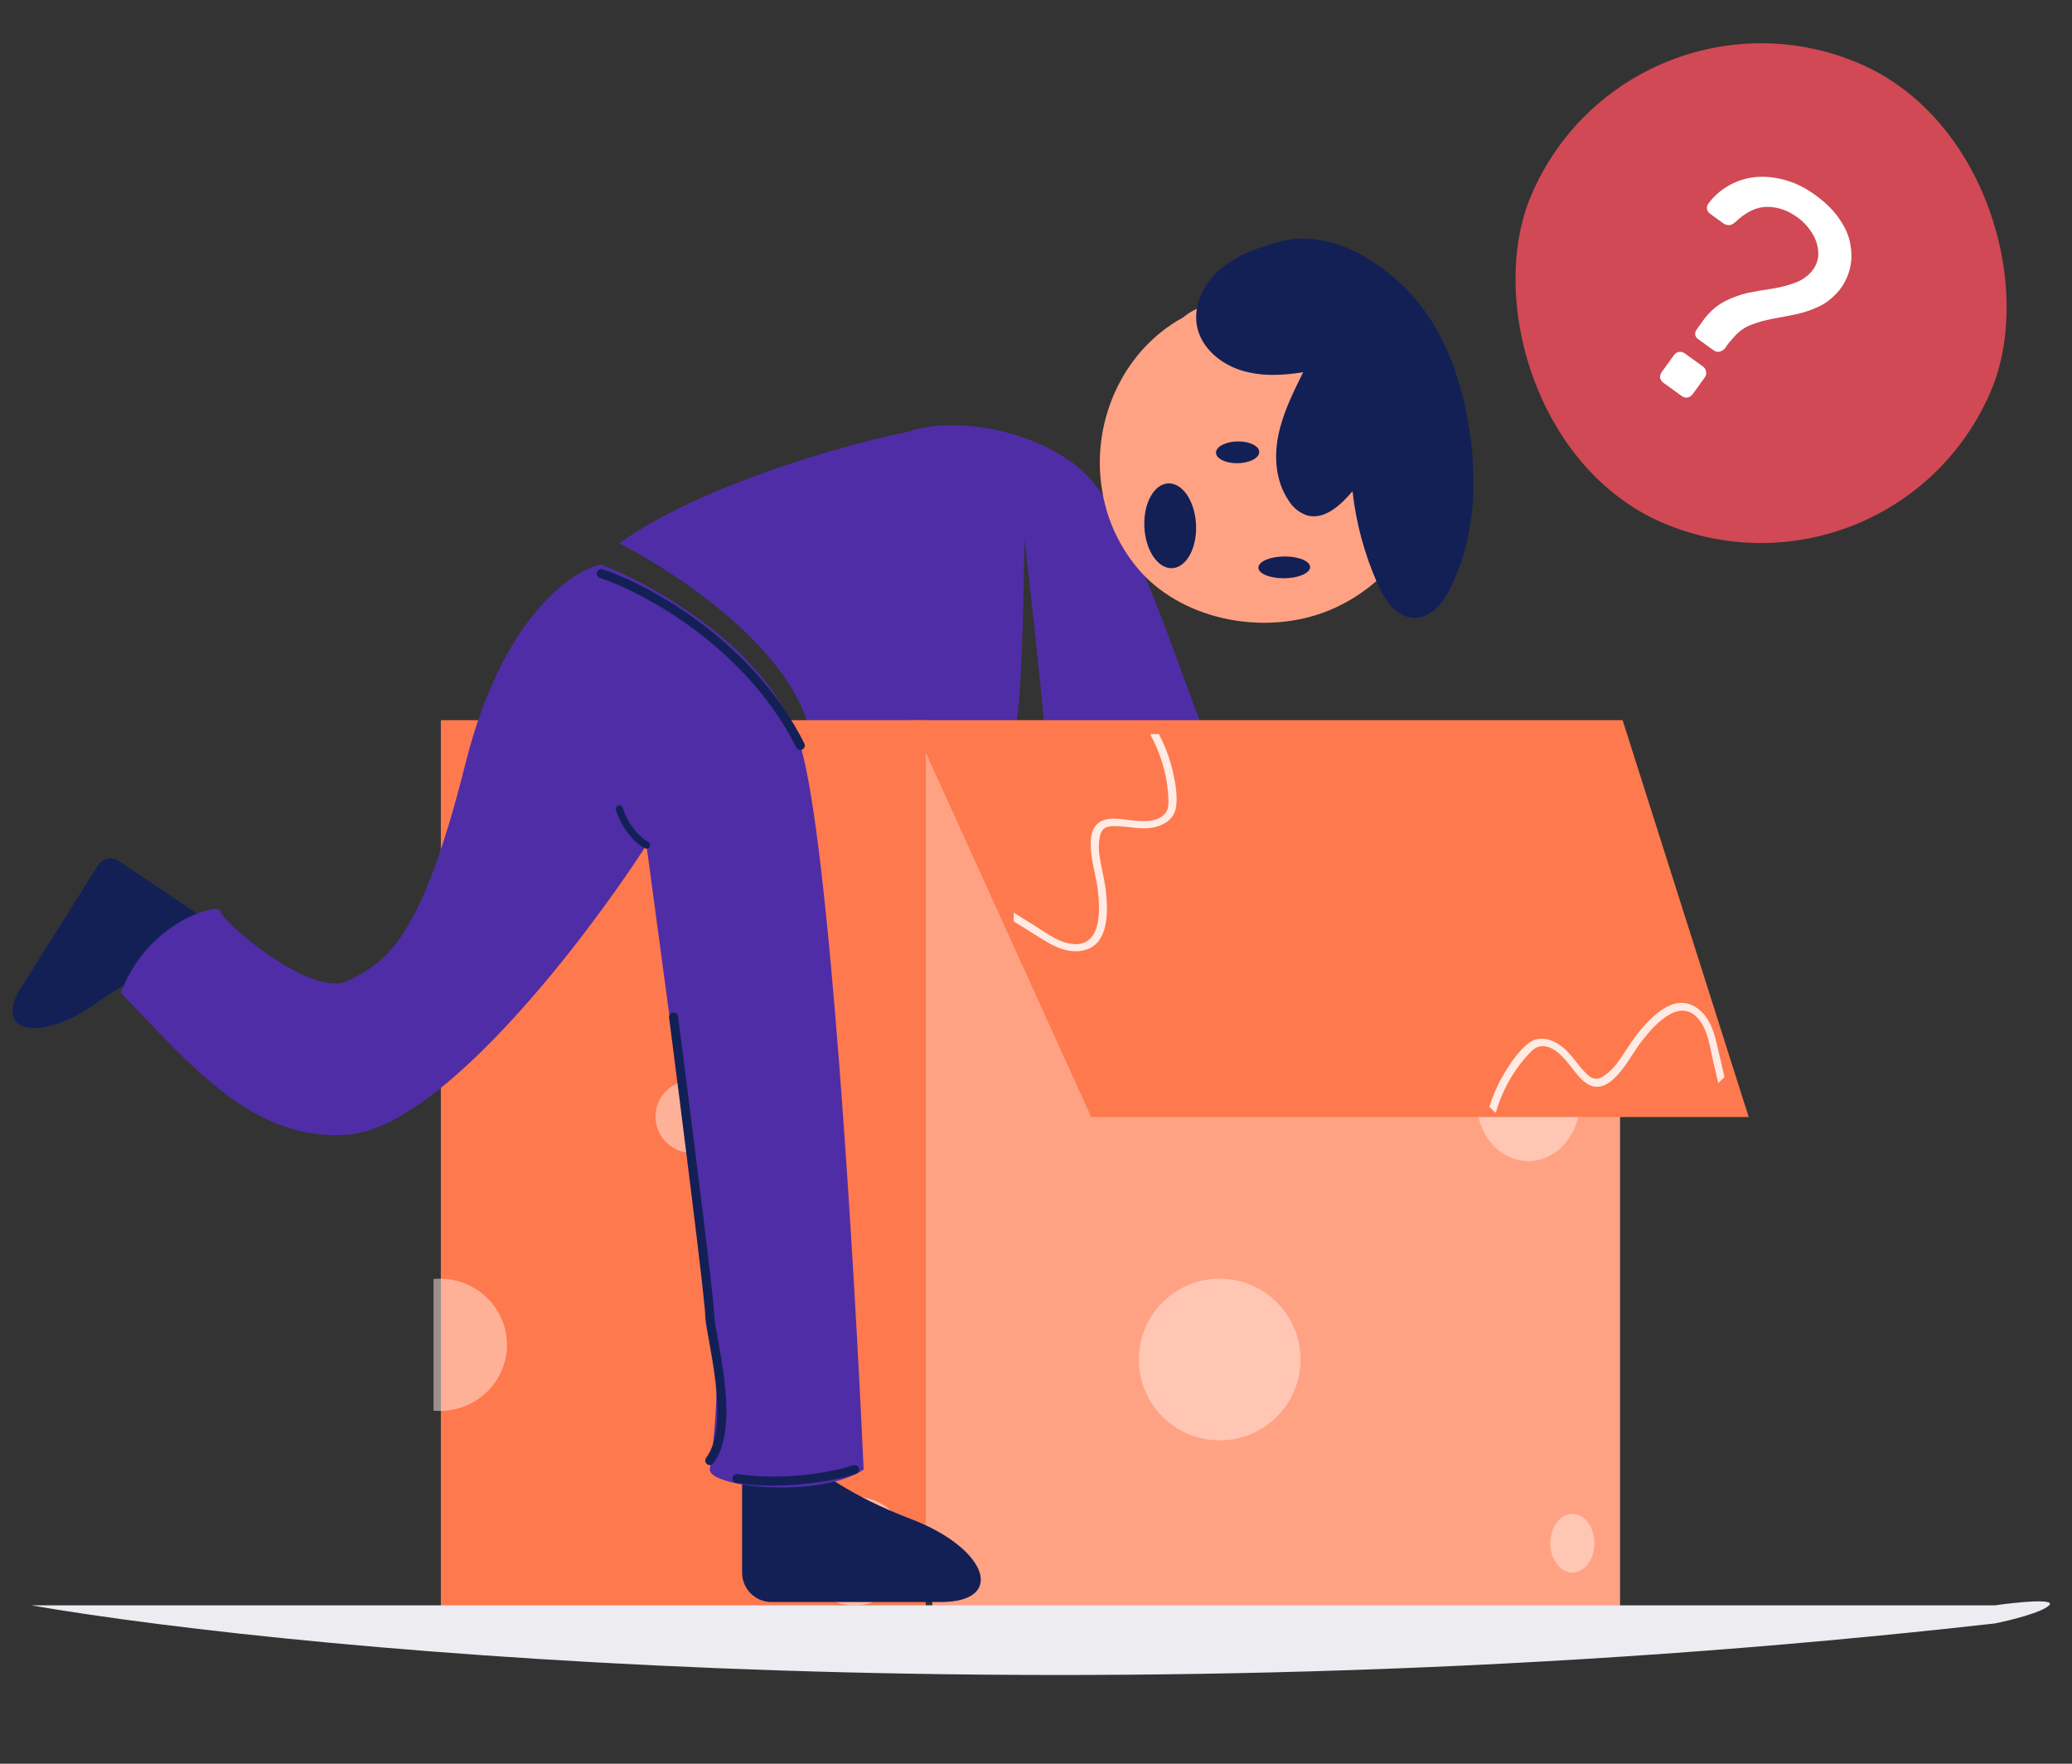 <svg width="141" height="120" viewBox="0 0 141 120" fill="none" xmlns="http://www.w3.org/2000/svg">
<rect x="0" y="0" width="141" height="120" fill="#333333" stroke="none"/>
<g clip-path="url(#clip0_3986_2425)">
<path d="M69.193 49.089C68.12 50.74 65.058 50.821 62.357 50.145C62.352 48.772 60.33 31.375 61 30C61.669 28.625 68.266 28.086 73 31.5C76.788 34.231 79.379 43.298 82.329 50.836C79.641 53.591 71.099 50.452 71.096 49.766C71.094 49.08 69.697 36.046 69.7 36.732C69.701 37.281 69.632 46.114 69.193 49.089Z" fill="#4F2DA7"/>
<path d="M97.824 31.215C97.536 35.582 94.703 39.776 90.456 41.524C86.208 43.272 80.705 42.277 77.647 38.934C76.252 37.366 75.337 35.45 75.006 33.402C74.295 29.28 75.929 24.814 79.412 22.29C82.895 19.767 88.193 19.501 91.834 21.937" fill="#FFA283"/>
<path d="M82.749 30.77C82.719 31.18 83.354 31.515 84.166 31.518C84.978 31.521 85.661 31.192 85.691 30.782C85.721 30.372 85.087 30.037 84.275 30.034C83.463 30.031 82.779 30.36 82.749 30.77Z" fill="#132056"/>
<path d="M85.634 38.595C85.604 39.005 86.367 39.34 87.338 39.344C88.309 39.348 89.121 39.019 89.151 38.609C89.181 38.199 88.418 37.864 87.447 37.86C86.476 37.856 85.665 38.185 85.634 38.595Z" fill="#132056"/>
<path d="M79.856 23.99C78.963 22.835 80.863 20.21 83.67 20.815C85.531 21.217 84.774 23.515 83.304 24.238C82.904 24.494 82.454 24.666 81.983 24.743C81.511 24.821 81.028 24.802 80.565 24.688" fill="#FFA283"/>
<ellipse cx="79.632" cy="35.773" rx="2.888" ry="1.76" transform="rotate(87.267 79.632 35.773)" fill="#132056"/>
<path d="M86.971 16.482C85.505 16.862 84.058 17.408 82.952 18.396C81.846 19.384 81.141 20.911 81.486 22.334C81.814 23.695 83.031 24.728 84.403 25.178C85.776 25.628 87.256 25.552 88.681 25.326C87.992 26.712 87.296 28.117 86.989 29.627C86.683 31.137 86.824 32.787 87.698 34.066C87.974 34.523 88.404 34.873 88.915 35.058C90.118 35.418 91.242 34.365 92.039 33.42C92.281 35.604 92.861 37.74 93.76 39.756C94.251 40.86 95.096 42.082 96.34 42.042C97.416 42.008 98.18 41.025 98.658 40.09C100.459 36.565 100.582 32.435 99.88 28.569C99.312 25.444 98.177 22.32 95.982 19.968C93.787 17.616 90.581 15.712 87.377 16.361L86.971 16.482Z" fill="#132056"/>
<g opacity="0.5">
<path opacity="0.5" d="M63.438 60.108V78.631C62.64 78.824 61.819 78.92 60.994 78.917C58.347 78.917 55.808 77.911 53.936 76.119C52.063 74.328 51.012 71.898 51.012 69.365C51.012 66.831 52.063 64.401 53.936 62.609C55.808 60.818 58.347 59.812 60.994 59.812C61.819 59.812 62.64 59.912 63.438 60.108Z" fill="#6B40DD"/>
<path opacity="0.5" d="M38.939 89.179C38.939 91.213 38.095 93.163 36.592 94.601C35.09 96.039 33.051 96.847 30.927 96.847C30.68 96.848 30.434 96.836 30.191 96.811V81.547C30.433 81.547 30.68 81.517 30.927 81.517C31.979 81.516 33.021 81.714 33.993 82.098C34.965 82.483 35.848 83.047 36.592 83.759C37.336 84.471 37.927 85.316 38.329 86.246C38.731 87.175 38.939 88.172 38.939 89.179Z" fill="#6B40DD"/>
<path opacity="0.5" d="M39.801 64.769C41.364 64.769 42.633 63.556 42.633 62.059C42.633 60.562 41.364 59.349 39.801 59.349C38.236 59.349 36.97 60.562 36.97 62.059C36.97 63.556 38.236 64.769 39.801 64.769Z" fill="#6B40DD"/>
<path opacity="0.5" d="M52.002 94.961C53.77 94.961 55.205 93.588 55.205 91.894C55.205 90.2 53.77 88.827 52.002 88.827C50.231 88.827 48.796 90.2 48.796 91.894C48.796 93.588 50.231 94.961 52.002 94.961Z" fill="#6B40DD"/>
</g>
<path d="M55.184 50.107C54.141 44.327 46.055 38.94 42.143 36.97C47.881 32.766 59.603 29.607 63.081 29.169C64.124 29.695 63.225 43.757 64.312 50.107H55.184Z" fill="#4F2DA7"/>
<path d="M21.13 68.518C21.106 68.516 21.082 68.511 21.059 68.502L9.749 63.141C9.708 63.124 9.671 63.099 9.64 63.067C9.61 63.035 9.586 62.996 9.571 62.955C9.556 62.913 9.551 62.868 9.554 62.824C9.557 62.779 9.57 62.736 9.591 62.697C9.606 62.655 9.63 62.617 9.661 62.584C9.692 62.552 9.729 62.526 9.77 62.509C9.812 62.492 9.856 62.485 9.901 62.486C9.946 62.488 9.989 62.499 10.03 62.519L21.34 67.88C21.422 67.908 21.49 67.968 21.529 68.046C21.567 68.125 21.573 68.216 21.545 68.299C21.517 68.381 21.457 68.45 21.378 68.488C21.3 68.527 21.209 68.533 21.127 68.504L21.13 68.518Z" fill="#132056"/>
<rect width="46.802" height="60.349" transform="translate(63.443 49.328)" fill="#FFA283"/>
<path opacity="0.5" d="M76.97 58.051C79.171 58.051 80.956 56.098 80.956 53.689C80.956 51.28 79.171 49.328 76.97 49.328C74.767 49.328 72.984 51.28 72.984 53.689C72.984 56.098 74.767 58.051 76.97 58.051Z" fill="white"/>
<path opacity="0.5" d="M83.001 98C86.037 98 88.5 95.537 88.5 92.5C88.5 89.462 86.037 87 83.001 87C79.962 87 77.5 89.462 77.5 92.5C77.5 95.537 79.962 98 83.001 98Z" fill="#FFEBE4"/>
<path opacity="0.5" d="M104.001 79C105.933 79 107.5 77.209 107.5 75C107.5 72.791 105.933 71 104.001 71C102.067 71 100.5 72.791 100.5 75C100.5 77.209 102.067 79 104.001 79Z" fill="#FFEBE4"/>
<path opacity="0.5" d="M107 107C107.828 107 108.5 106.104 108.5 105C108.5 103.895 107.828 103 107 103C106.171 103 105.5 103.895 105.5 105C105.5 106.104 106.171 107 107 107Z" fill="#FFEBE4"/>
<path d="M63 51.194V104" stroke="#FFA283"/>
<path d="M74.258 76L62 49H110.42L119 76H74.258Z" fill="#FE794D"/>
<path d="M68.984 62.095V62.69C69.551 63.042 70.118 63.399 70.687 63.751C71.499 64.261 72.393 64.811 73.437 64.711C75.391 64.519 75.391 62.334 75.293 61.013C75.233 60.086 74.966 59.192 74.833 58.276C74.744 57.784 74.758 57.28 74.874 56.793C74.998 56.349 75.308 56.209 75.782 56.203C76.728 56.193 77.666 56.5 78.604 56.272C79.349 56.092 79.926 55.626 80.03 54.922C80.15 54.098 79.972 53.179 79.781 52.372C79.577 51.531 79.269 50.715 78.862 49.943H78.3C78.296 49.987 78.306 50.03 78.326 50.069C78.787 50.925 79.12 51.837 79.316 52.78C79.42 53.273 79.484 53.773 79.505 54.275C79.522 54.687 79.54 55.116 79.208 55.433C78.645 55.97 77.703 55.892 76.967 55.81C76.231 55.728 75.256 55.526 74.688 56.043C74.119 56.559 74.195 57.526 74.273 58.164C74.375 59 74.629 59.812 74.718 60.657C74.848 61.879 75.011 64.542 72.849 64.208C71.957 64.068 71.186 63.467 70.461 63.015L68.984 62.095Z" fill="#FFEBE4"/>
<path d="M116.93 73.696L117.351 73.276C117.199 72.626 117.051 71.973 116.898 71.322C116.685 70.386 116.441 69.365 115.631 68.698C114.114 67.452 112.569 68.997 111.704 70C111.092 70.698 110.648 71.519 110.094 72.261C109.809 72.672 109.443 73.019 109.016 73.281C108.615 73.507 108.297 73.386 107.958 73.055C107.281 72.393 106.835 71.513 106.01 71.012C105.357 70.612 104.619 70.533 104.047 70.958C103.38 71.456 102.857 72.231 102.421 72.937C101.97 73.676 101.612 74.47 101.353 75.304L101.751 75.701C101.784 75.673 101.808 75.636 101.821 75.594C102.101 74.663 102.51 73.783 103.038 72.977C103.313 72.555 103.622 72.157 103.961 71.786C104.241 71.483 104.531 71.167 104.991 71.178C105.768 71.195 106.379 71.917 106.841 72.496C107.304 73.074 107.85 73.906 108.618 73.943C109.386 73.98 110.015 73.242 110.411 72.736C110.93 72.073 111.325 71.319 111.859 70.659C112.631 69.703 114.399 67.704 115.692 69.469C116.224 70.199 116.344 71.169 116.537 72.001L116.93 73.696Z" fill="#FFEBE4"/>
<path d="M63 49H30V110H63V49Z" fill="#FE794D"/>
<path opacity="0.5" d="M34.5 91.498C34.5 92.692 34.017 93.837 33.159 94.681C32.3 95.526 31.134 96 29.921 96C29.779 96 29.639 95.993 29.5 95.979V87.018C29.638 87.018 29.779 87 29.921 87C30.521 86.999 31.117 87.116 31.673 87.341C32.228 87.567 32.733 87.899 33.159 88.316C33.584 88.734 33.921 89.23 34.151 89.776C34.381 90.322 34.5 90.907 34.5 91.498Z" fill="#FFEBE4"/>
<path opacity="0.5" d="M58.156 109.225C60.196 109.225 61.85 107.57 61.85 105.53C61.85 103.489 60.196 101.835 58.156 101.835C56.114 101.835 54.46 103.489 54.46 105.53C54.46 107.57 56.114 109.225 58.156 109.225Z" fill="white"/>
<path opacity="0.5" d="M37.218 59.959C39.258 59.959 40.912 58.305 40.912 56.264C40.912 54.224 39.258 52.57 37.218 52.57C35.176 52.57 33.522 54.224 33.522 56.264C33.522 58.305 35.176 59.959 37.218 59.959Z" fill="white"/>
<path opacity="0.5" d="M47.071 78.434C48.43 78.434 49.533 77.331 49.533 75.971C49.533 74.611 48.43 73.508 47.071 73.508C45.709 73.508 44.607 74.611 44.607 75.971C44.607 77.331 45.709 78.434 47.071 78.434Z" fill="#FFEBE4"/>
<path d="M50.5 107V100C50.5 98.895 51.409 98 52.513 98C53.21 98 53.865 98.366 54.355 98.861C55.509 100.025 57.909 101.795 61.971 103.343C67.251 105.354 68.466 109 64.014 109H52.5C51.395 109 50.5 108.104 50.5 107Z" fill="#132056"/>
<path d="M2.115 109.225H135.746C137.183 109.019 139.934 108.732 139.441 109.225C138.949 109.717 136.773 110.251 135.746 110.456C74.658 117.353 21.205 112.509 2.115 109.225Z" fill="#ECECF1"/>
<path d="M8.077 58.576L14.16 62.67C14.618 62.978 14.74 63.6 14.431 64.058L13.809 64.983C13.614 65.272 13.284 65.431 12.936 65.451C11.811 65.514 9.787 65.969 6.5 68.287C2.57 71.06 -0.583 70.186 1.534 67.041L6.672 58.873C6.973 58.395 7.609 58.261 8.077 58.576Z" fill="#132056"/>
<path d="M31.675 51.954C34.138 42.101 38.859 38.817 40.912 38.406C44.607 39.843 52.489 44.318 54.46 50.722C56.43 57.127 58.155 86.234 58.77 99.987C55.815 101.958 48.302 101.219 48.302 99.987C48.917 95.677 48.917 91.982 48.302 89.519L43.991 57.496C43.624 58.065 43.212 58.685 42.761 59.344C38.16 66.057 29.502 76.754 23.669 77.202C17.265 77.695 12.947 72.469 8.226 67.542C10.073 62.616 15 61.384 15 62C15 62.616 21.206 67.965 23.669 66.734C26.133 65.502 28.596 64.27 31.675 51.954Z" fill="#4F2DA7"/>
<path d="M58.154 99.987C56.923 100.398 53.597 101.096 50.149 100.603" stroke="#132056" stroke-width="0.616" stroke-linecap="round"/>
<path d="M46.143 69.157C46.121 68.989 45.967 68.87 45.798 68.891C45.63 68.913 45.511 69.068 45.532 69.236L46.143 69.157ZM48.055 99.187C47.953 99.323 47.98 99.516 48.116 99.618C48.252 99.72 48.445 99.692 48.547 99.556L48.055 99.187ZM45.532 69.236C45.943 72.418 46.559 77.251 47.072 81.412C47.328 83.493 47.559 85.405 47.726 86.858C47.894 88.325 47.993 89.295 47.993 89.519H48.609C48.609 89.249 48.503 88.229 48.338 86.787C48.171 85.332 47.94 83.418 47.683 81.337C47.17 77.174 46.554 72.34 46.143 69.157L45.532 69.236ZM47.993 89.519C47.993 89.7 48.026 89.954 48.073 90.243C48.12 90.539 48.186 90.894 48.258 91.287C48.402 92.076 48.574 93.029 48.688 94.019C48.802 95.009 48.858 96.025 48.774 96.938C48.69 97.856 48.468 98.637 48.055 99.187L48.547 99.556C49.059 98.875 49.298 97.963 49.387 96.994C49.477 96.021 49.416 94.959 49.3 93.948C49.183 92.936 49.008 91.965 48.864 91.176C48.791 90.78 48.727 90.433 48.681 90.146C48.634 89.853 48.609 89.645 48.609 89.519H47.993Z" fill="#132056"/>
<path d="M43.88 57.716C44.001 57.777 44.149 57.727 44.21 57.606C44.271 57.484 44.222 57.336 44.1 57.275L43.88 57.716ZM42.377 54.955C42.334 54.826 42.194 54.757 42.065 54.8C41.936 54.843 41.866 54.982 41.909 55.111L42.377 54.955ZM44.1 57.275C43.749 57.1 42.849 56.372 42.377 54.955L41.909 55.111C42.422 56.649 43.41 57.481 43.88 57.716L44.1 57.275Z" fill="#132056"/>
<path d="M41.009 38.73C40.848 38.676 40.673 38.763 40.62 38.925C40.566 39.086 40.653 39.26 40.814 39.314L41.009 38.73ZM54.184 50.86C54.26 51.012 54.445 51.074 54.597 50.998C54.749 50.922 54.811 50.737 54.735 50.585L54.184 50.86ZM41.931 39.407L42.05 39.122L41.931 39.407ZM40.814 39.314C41.11 39.413 41.446 39.538 41.813 39.691L42.05 39.122C41.67 38.965 41.321 38.834 41.009 38.73L40.814 39.314ZM41.813 39.691C45.186 41.093 51.121 44.735 54.184 50.86L54.735 50.585C51.581 44.277 45.497 40.555 42.05 39.122L41.813 39.691Z" fill="#132056"/>
<rect x="110.863" y="-2.354" width="33.997" height="33.997" rx="16.998" transform="rotate(23.07 110.863 -2.354)" fill="#D04954"/>
<path d="M115.574 23.086C115.461 23.005 115.39 22.906 115.36 22.789C115.339 22.66 115.374 22.533 115.464 22.409C115.554 22.284 115.644 22.159 115.734 22.034C115.825 21.909 115.915 21.784 116.005 21.659C116.417 21.14 116.879 20.751 117.389 20.492C117.898 20.233 118.425 20.043 118.968 19.922C119.524 19.81 120.066 19.716 120.595 19.642C121.132 19.555 121.62 19.432 122.058 19.273C122.508 19.123 122.884 18.891 123.187 18.577C123.561 18.163 123.744 17.726 123.736 17.264C123.736 16.789 123.601 16.331 123.331 15.889C123.061 15.447 122.72 15.077 122.308 14.78C121.646 14.302 120.951 14.067 120.224 14.074C119.518 14.078 118.797 14.432 118.062 15.136C117.916 15.258 117.777 15.32 117.644 15.319C117.512 15.318 117.389 15.277 117.277 15.196L116.377 14.547C116.265 14.466 116.192 14.357 116.159 14.219C116.138 14.089 116.172 13.962 116.263 13.838C116.645 13.334 117.109 12.928 117.655 12.619C118.2 12.31 118.793 12.12 119.433 12.05C120.085 11.989 120.752 12.052 121.433 12.24C122.136 12.424 122.825 12.759 123.5 13.246C124.262 13.796 124.835 14.371 125.219 14.971C125.624 15.568 125.863 16.158 125.936 16.742C126.03 17.323 126.003 17.873 125.855 18.394C125.708 18.914 125.473 19.372 125.15 19.766C124.752 20.238 124.303 20.598 123.802 20.845C123.31 21.079 122.792 21.256 122.249 21.377C121.715 21.486 121.175 21.59 120.628 21.689C120.103 21.785 119.601 21.927 119.124 22.114C118.668 22.299 118.284 22.581 117.97 22.963C117.859 23.091 117.747 23.22 117.635 23.348C117.545 23.473 117.455 23.598 117.365 23.723C117.241 23.843 117.114 23.913 116.985 23.933C116.856 23.954 116.723 23.915 116.585 23.816L115.574 23.086ZM113.206 26.051C113.081 25.961 113.002 25.847 112.969 25.709C112.957 25.567 112.996 25.434 113.086 25.309L113.911 24.166C114.001 24.041 114.111 23.968 114.24 23.947C114.39 23.923 114.528 23.956 114.653 24.046L115.871 24.925C116.008 25.024 116.083 25.144 116.095 25.286C116.128 25.424 116.1 25.555 116.01 25.68L115.185 26.823C115.095 26.948 114.974 27.023 114.824 27.047C114.695 27.068 114.562 27.029 114.424 26.93L113.206 26.051Z" fill="white"/>
</g>
<defs>
<clipPath id="clip0_3986_2425">
<rect width="140" height="120" fill="white" transform="translate(0.5)"/>
</clipPath>
</defs>
</svg>
